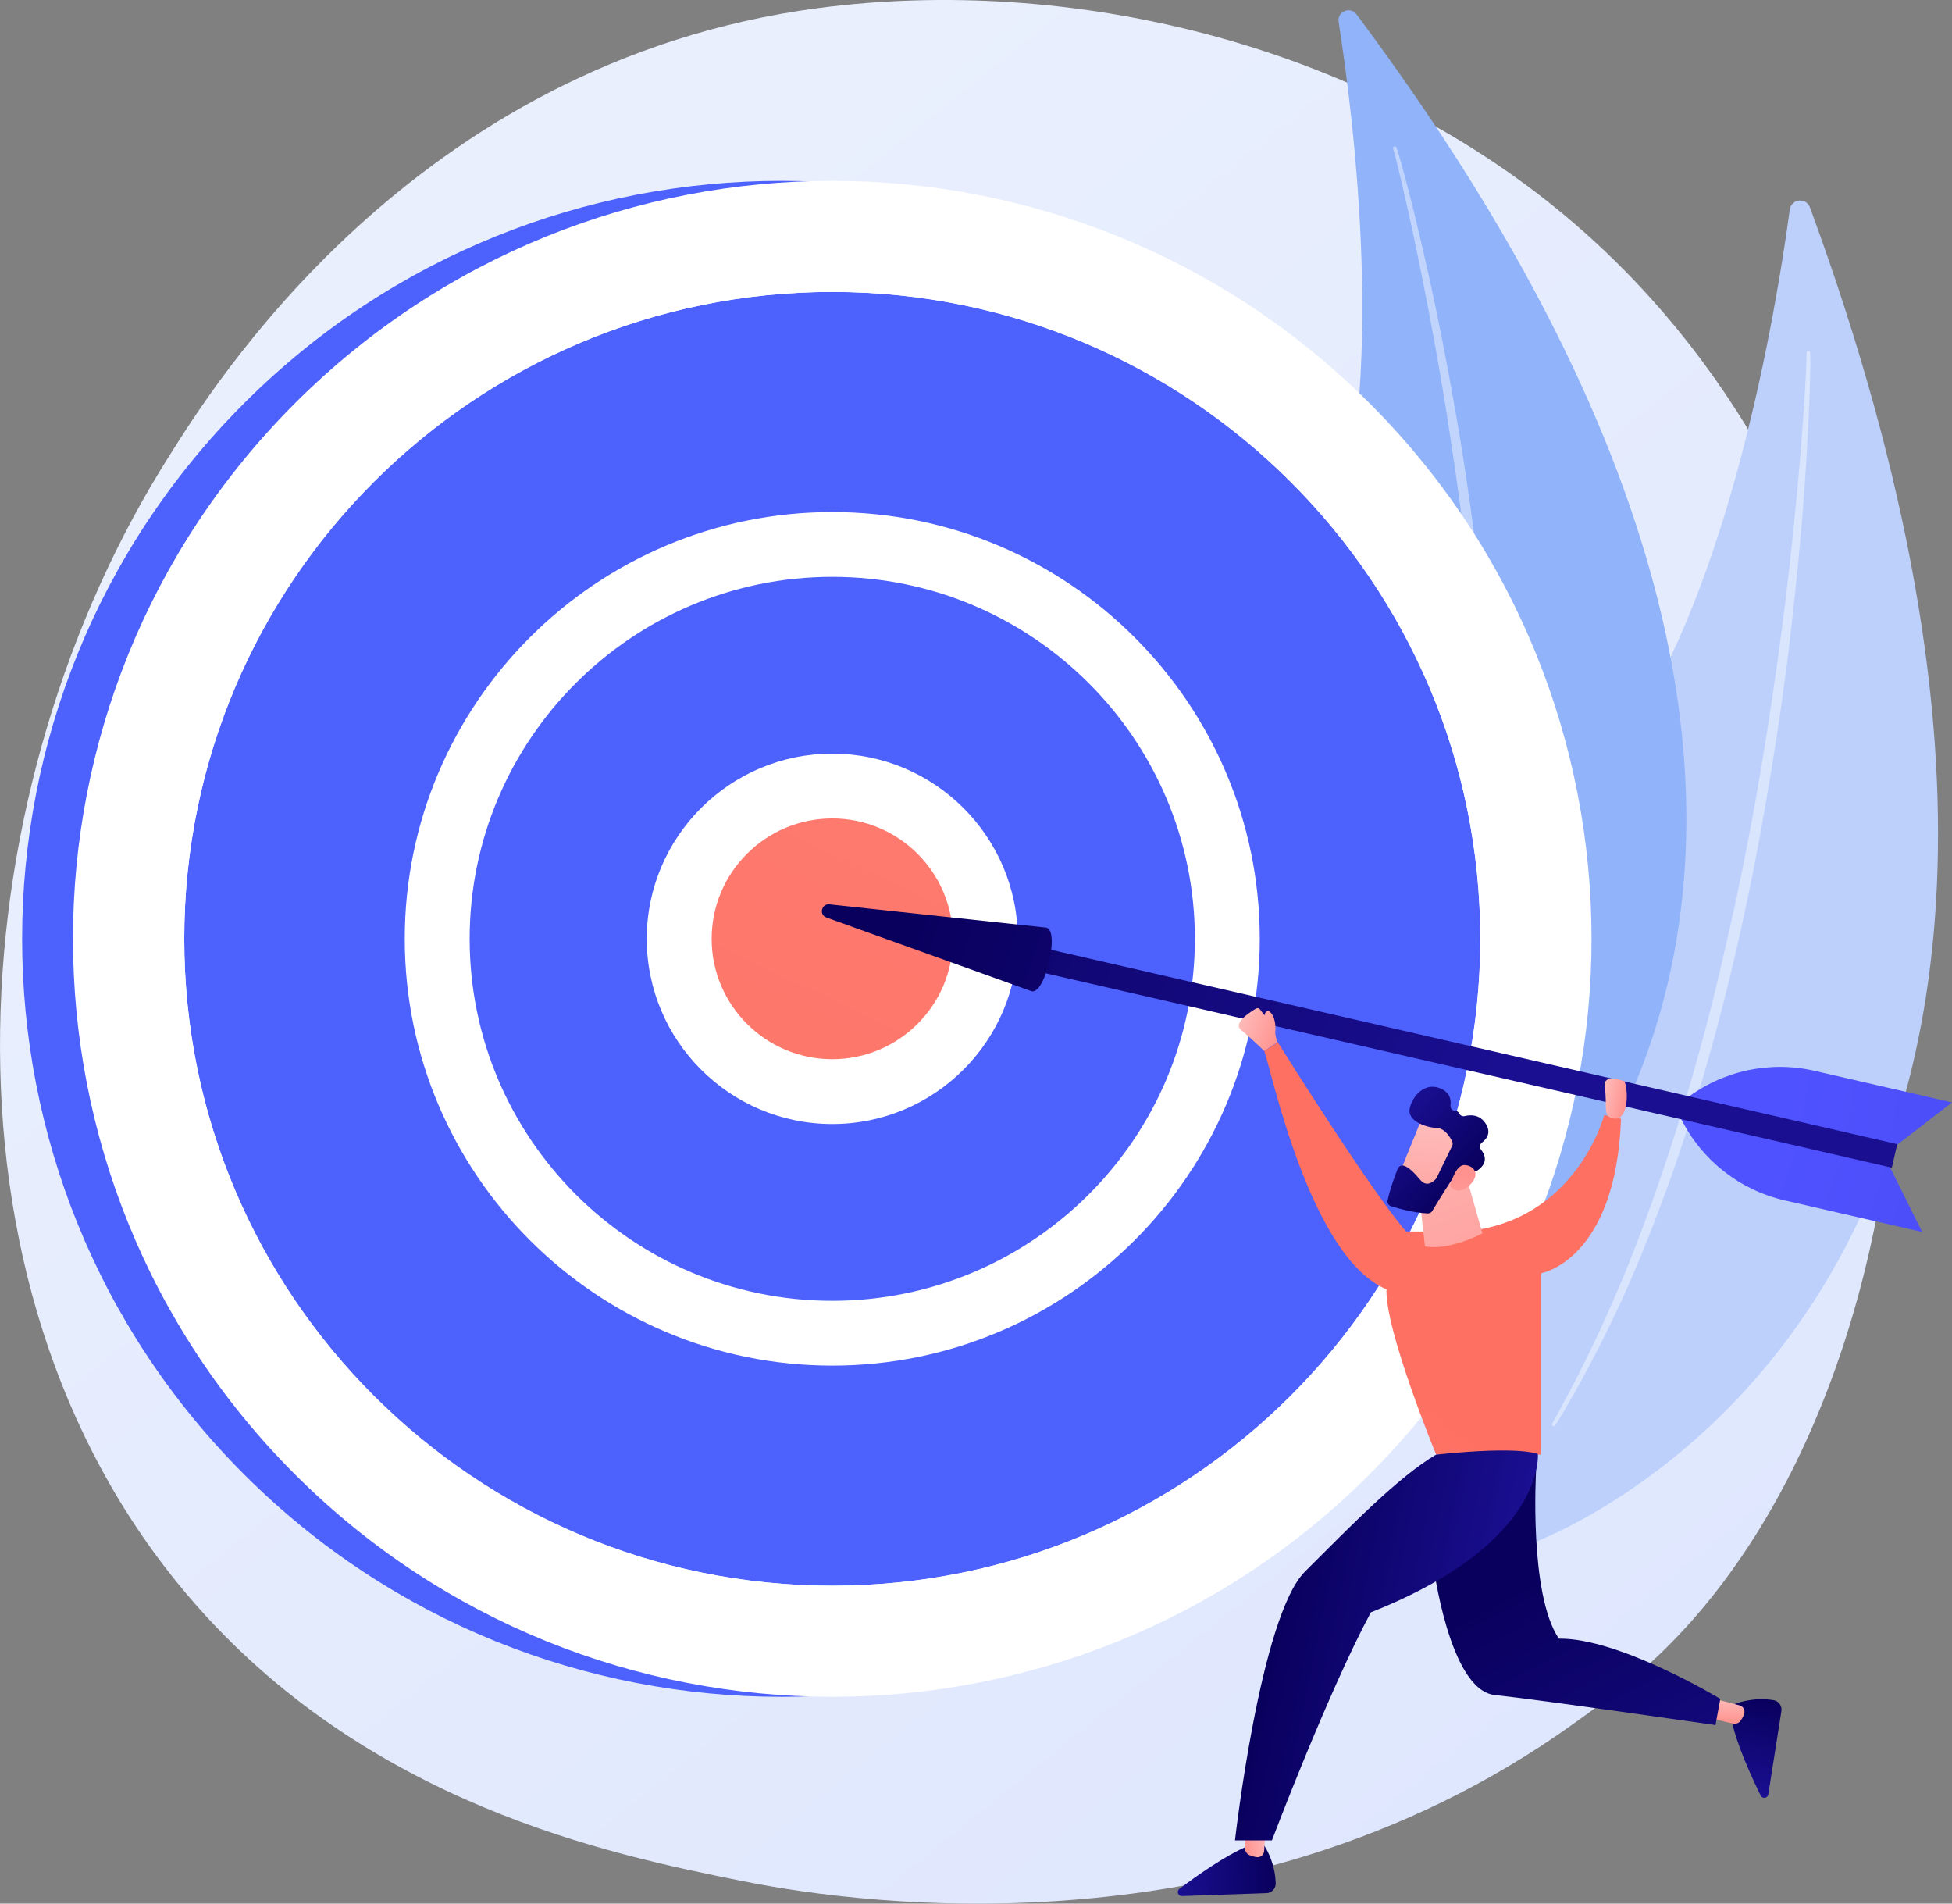 <svg width="80" height="78" viewBox="0 0 80 78" fill="none" xmlns="http://www.w3.org/2000/svg">
<rect x="0" y="0" width="80" height="78" fill="#808080" stroke="none"/>
<g clip-path="url(#clip0_1_1930)">
<path d="M68.77 67.028C67.173 68.707 65.662 69.789 64.468 70.644C50.432 80.696 33.823 77.766 30.293 77.05C25.081 75.994 15.005 73.951 7.721 65.402C-3.299 52.467 -1.583 32.088 6.965 18.635C8.528 16.175 16.788 2.518 33.575 0.327C43.735 -0.998 55.578 1.675 64.154 8.847C82.156 23.9 80.875 54.31 68.77 67.028Z" fill="url(#paint0_linear_1_1930)"/>
<path d="M74.178 8.497C74.025 8.08 73.412 8.146 73.352 8.586C72.776 12.841 70.916 23.952 66.546 30.322C59.432 40.693 55.935 56.406 62.406 63.386C62.406 63.386 90.875 53.932 74.178 8.497Z" fill="#BDD0FB"/>
<path opacity="0.43" d="M74.189 14.453C74.197 14.588 74.193 14.7 74.195 14.821L74.191 15.178L74.174 15.89C74.16 16.365 74.138 16.839 74.117 17.314C74.07 18.262 74.012 19.21 73.945 20.157C73.807 22.052 73.618 23.942 73.401 25.829C73.186 27.717 72.918 29.599 72.611 31.474C72.302 33.348 71.966 35.219 71.568 37.079C70.781 40.798 69.79 44.478 68.543 48.073C67.901 49.864 67.211 51.639 66.42 53.37C65.616 55.095 64.739 56.786 63.742 58.407C63.72 58.442 63.674 58.453 63.638 58.431C63.604 58.41 63.593 58.366 63.612 58.331L63.613 58.33C64.543 56.678 65.382 54.98 66.136 53.244C66.895 51.51 67.552 49.734 68.162 47.943C68.771 46.151 69.308 44.335 69.803 42.508C70.298 40.681 70.717 38.834 71.125 36.985C71.926 33.283 72.528 29.54 73.027 25.783C73.272 23.904 73.48 22.02 73.654 20.133C73.742 19.19 73.822 18.245 73.89 17.3L73.981 15.882L74.019 15.172L74.034 14.818C74.037 14.702 74.043 14.577 74.041 14.475V14.458C74.04 14.417 74.073 14.383 74.114 14.383C74.154 14.382 74.187 14.413 74.189 14.453H74.189Z" fill="white"/>
<path d="M55.594 0.587C55.34 0.246 54.796 0.473 54.861 0.893C55.496 4.952 56.827 15.648 54.561 22.679C50.872 34.127 51.96 49.489 59.801 54.128C59.801 54.128 83.325 37.706 55.594 0.587Z" fill="#91B3FA"/>
<path opacity="0.43" d="M57.233 6.045C57.278 6.167 57.305 6.271 57.339 6.382L57.433 6.71L57.612 7.367C57.729 7.807 57.839 8.247 57.949 8.688C58.166 9.571 58.372 10.456 58.569 11.343C58.961 13.118 59.305 14.902 59.621 16.692C59.941 18.482 60.209 20.28 60.44 22.084C60.669 23.887 60.873 25.695 61.016 27.508C61.311 31.133 61.408 34.778 61.247 38.414C61.147 40.232 60.999 42.047 60.746 43.85C60.48 45.651 60.138 47.441 59.666 49.198C59.655 49.237 59.615 49.26 59.576 49.25C59.538 49.24 59.515 49.201 59.523 49.163V49.162C59.924 47.395 60.23 45.608 60.446 43.811C60.668 42.014 60.785 40.206 60.855 38.398C60.923 36.589 60.919 34.778 60.874 32.968C60.828 31.157 60.707 29.349 60.576 27.543C60.298 23.93 59.828 20.333 59.259 16.753C58.971 14.963 58.647 13.179 58.29 11.401C58.114 10.512 57.929 9.624 57.733 8.739L57.429 7.413L57.27 6.752L57.188 6.423C57.158 6.316 57.129 6.199 57.1 6.107L57.095 6.091C57.083 6.053 57.104 6.012 57.143 6C57.18 5.989 57.219 6.009 57.232 6.044L57.233 6.045Z" fill="white"/>
<path d="M54.028 60.43C66.181 48.301 66.181 28.636 54.028 16.507C41.876 4.378 22.173 4.378 10.021 16.507C-2.131 28.636 -2.131 48.301 10.021 60.43C22.173 72.559 41.876 72.559 54.028 60.43Z" fill="#4D61FC"/>
<path d="M56.113 60.429C68.265 48.301 68.265 28.636 56.113 16.507C43.961 4.378 24.258 4.378 12.105 16.507C-0.047 28.636 -0.047 48.301 12.105 60.429C24.258 72.558 43.961 72.558 56.113 60.429Z" fill="white"/>
<path d="M34.109 64.975C48.777 64.975 60.667 53.108 60.667 38.468C60.667 23.829 48.777 11.962 34.109 11.962C19.442 11.962 7.551 23.829 7.551 38.468C7.551 53.108 19.442 64.975 34.109 64.975Z" fill="#4D61FC"/>
<path d="M34.109 66.303C18.732 66.303 6.221 53.816 6.221 38.468C6.221 23.121 18.732 10.634 34.109 10.634C49.487 10.634 61.997 23.12 61.997 38.468C61.997 53.816 49.487 66.302 34.109 66.302V66.303ZM34.109 11.962C19.465 11.962 7.551 23.852 7.551 38.468C7.551 53.084 19.465 64.975 34.109 64.975C48.753 64.975 60.667 53.084 60.667 38.468C60.667 23.852 48.753 11.962 34.109 11.962Z" fill="white"/>
<path d="M45.558 49.895C51.881 43.584 51.881 33.352 45.558 27.042C39.235 20.731 28.983 20.731 22.66 27.042C16.338 33.352 16.338 43.584 22.66 49.895C28.983 56.206 39.235 56.206 45.558 49.895Z" fill="#4D61FC"/>
<path d="M34.109 55.956C24.448 55.956 16.588 48.111 16.588 38.468C16.588 28.825 24.448 20.981 34.109 20.981C43.77 20.981 51.63 28.825 51.63 38.468C51.63 48.111 43.77 55.956 34.109 55.956ZM34.109 23.636C25.915 23.636 19.248 30.29 19.248 38.468C19.248 46.647 25.915 53.3 34.109 53.3C42.303 53.3 48.97 46.647 48.97 38.468C48.97 30.29 42.303 23.636 34.109 23.636Z" fill="white"/>
<path d="M38.545 42.895C40.995 40.45 40.995 36.486 38.545 34.041C36.095 31.596 32.123 31.596 29.674 34.041C27.224 36.486 27.224 40.45 29.674 42.895C32.123 45.34 36.095 45.34 38.545 42.895Z" fill="url(#paint1_linear_1_1930)"/>
<path d="M34.109 46.057C29.917 46.057 26.506 42.653 26.506 38.468C26.506 34.284 29.917 30.88 34.109 30.88C38.301 30.88 41.712 34.284 41.712 38.468C41.712 42.653 38.302 46.057 34.109 46.057ZM34.109 33.535C31.384 33.535 29.166 35.748 29.166 38.468C29.166 41.189 31.384 43.401 34.109 43.401C36.835 43.401 39.052 41.189 39.052 38.468C39.052 35.748 36.835 33.535 34.109 33.535Z" fill="white"/>
<path d="M77.447 47.804L78.776 50.48L73.141 49.185C71.295 48.761 69.737 47.533 68.895 45.839L77.447 47.804Z" fill="url(#paint2_linear_1_1930)"/>
<path d="M77.632 46.999L80 45.172L74.365 43.877C72.519 43.453 70.579 43.878 69.081 45.034L77.632 46.999Z" fill="url(#paint3_linear_1_1930)"/>
<path d="M41.183 38.482L40.961 39.446L77.534 47.846L77.756 46.882L41.183 38.482Z" fill="url(#paint4_linear_1_1930)"/>
<path d="M42.884 38.009C43.438 38.137 42.836 40.744 42.282 40.617L33.868 37.594C33.558 37.483 33.664 37.02 33.993 37.055L42.884 38.009Z" fill="url(#paint5_linear_1_1930)"/>
<path d="M51.811 75.618C51.811 75.618 52.26 76.264 52.283 77.172C52.288 77.386 52.115 77.562 51.901 77.57L48.444 77.69C48.282 77.696 48.209 77.49 48.338 77.393C48.976 76.912 50.232 76.01 51.15 75.641L51.811 75.618L51.811 75.618Z" fill="url(#paint6_linear_1_1930)"/>
<path d="M51.897 74.517L51.809 75.843C51.799 75.992 51.671 76.108 51.522 76.096C51.432 76.088 51.324 76.065 51.204 76.011C51.09 75.96 51.02 75.843 51.024 75.719L51.084 74.118L51.897 74.517L51.897 74.517Z" fill="url(#paint7_linear_1_1930)"/>
<path d="M71.071 69.831C71.071 69.831 71.792 69.514 72.689 69.664C72.901 69.699 73.041 69.903 73.008 70.114L72.471 73.524C72.445 73.684 72.229 73.716 72.158 73.571C71.806 72.855 71.158 71.453 70.969 70.483L71.071 69.831V69.831Z" fill="url(#paint8_linear_1_1930)"/>
<path d="M70.004 69.538L71.292 69.876C71.436 69.914 71.526 70.062 71.486 70.205C71.461 70.292 71.418 70.394 71.342 70.501C71.271 70.603 71.142 70.65 71.02 70.621L69.457 70.259L70.004 69.538H70.004Z" fill="url(#paint9_linear_1_1930)"/>
<path d="M52.364 42.702C52.364 42.702 52.248 42.434 52.267 42.276C52.285 42.118 52.29 41.625 51.993 41.416C51.993 41.416 51.832 41.424 51.829 41.604C51.64 41.402 51.631 41.227 51.435 41.351C51.24 41.475 50.506 41.92 50.872 42.213C51.239 42.507 51.816 43.065 51.816 43.065L52.363 42.702H52.364Z" fill="url(#paint10_linear_1_1930)"/>
<path d="M58.729 64.041C58.729 64.041 59.383 69.253 61.257 69.452C63.13 69.651 70.306 70.685 70.306 70.685L70.505 69.611C70.505 69.611 66.359 67.105 63.888 67.144C62.652 65.314 62.954 60.258 62.954 60.258L58.729 64.041L58.729 64.041Z" fill="url(#paint11_linear_1_1930)"/>
<path d="M66.436 45.845C66.216 51.656 63.162 52.169 63.162 52.169V59.601H58.856C58.856 59.601 56.768 54.526 56.822 52.83C53.716 51.519 52.144 44.025 51.816 43.065C51.969 42.949 52.051 42.953 52.364 42.702C56.597 49.425 57.629 50.459 57.629 50.459H60.021C64.617 50.047 65.748 45.687 65.748 45.687L66.436 45.845V45.845Z" fill="url(#paint12_linear_1_1930)"/>
<path d="M63.027 59.585C63.027 59.585 63.37 63.227 56.183 66.065C54.429 69.327 52.128 75.409 52.128 75.409H50.614C50.614 75.409 51.65 66.224 53.484 64.394C55.318 62.564 57.318 60.504 58.855 59.603C62.413 59.231 63.027 59.585 63.027 59.585Z" fill="url(#paint13_linear_1_1930)"/>
<path d="M59.963 47.751L60.756 50.537C60.756 50.537 59.401 51.263 58.4 51.067L58.125 48.611L59.963 47.75V47.751Z" fill="url(#paint14_linear_1_1930)"/>
<path d="M58.321 45.727C58.292 45.76 57.214 48.436 57.214 48.436L58.758 49.018L60.157 46.633C60.157 46.633 58.807 45.182 58.321 45.727V45.727Z" fill="url(#paint15_linear_1_1930)"/>
<path d="M59.516 46.947L58.878 48.26C58.87 48.276 58.859 48.292 58.847 48.306C58.771 48.392 58.487 48.667 58.222 48.361C57.982 48.082 57.758 47.831 57.533 47.765C57.432 47.735 57.325 47.787 57.286 47.885C57.188 48.128 56.978 48.679 56.868 49.187C56.846 49.29 56.907 49.392 57.008 49.423C57.312 49.517 57.959 49.697 58.512 49.72C58.587 49.723 58.658 49.686 58.697 49.622C58.885 49.309 59.462 48.359 59.664 48.119C59.854 47.894 60.25 47.946 60.415 47.979C60.469 47.99 60.524 47.978 60.57 47.947C60.73 47.836 61.044 47.541 60.698 47.108C60.625 47.017 60.642 46.886 60.735 46.817C60.921 46.678 61.131 46.42 60.891 46.043C60.647 45.659 60.266 45.673 60.028 45.731C59.931 45.754 59.834 45.703 59.793 45.613C59.77 45.562 59.724 45.52 59.636 45.517C59.518 45.514 59.431 45.406 59.446 45.289C59.476 45.064 59.427 44.771 59.05 44.605C58.38 44.311 57.871 44.932 57.772 45.427C57.672 45.921 58.417 46.199 58.871 46.216C59.217 46.229 59.433 46.596 59.517 46.772C59.543 46.827 59.542 46.892 59.515 46.947H59.516Z" fill="url(#paint16_linear_1_1930)"/>
<path d="M59.427 48.595C59.427 48.595 59.637 47.74 60.004 47.738C60.37 47.737 60.688 48.072 60.274 48.519C59.758 49.074 59.427 48.595 59.427 48.595Z" fill="url(#paint17_linear_1_1930)"/>
<path d="M66.581 44.312C66.581 44.312 65.651 43.901 65.77 44.591C65.89 45.281 65.64 45.785 66.17 45.837C66.7 45.891 66.761 44.789 66.581 44.312Z" fill="url(#paint18_linear_1_1930)"/>
</g>
<defs>
<linearGradient id="paint0_linear_1_1930" x1="87.901" y1="101.021" x2="18.525" y2="14.694" gradientUnits="userSpaceOnUse">
<stop stop-color="#DAE3FE"/>
<stop offset="1" stop-color="#E9EFFD"/>
</linearGradient>
<linearGradient id="paint1_linear_1_1930" x1="77.136" y1="-53.185" x2="20.878" y2="67.115" gradientUnits="userSpaceOnUse">
<stop stop-color="#FF928E"/>
<stop offset="1" stop-color="#FE7062"/>
</linearGradient>
<linearGradient id="paint2_linear_1_1930" x1="72.467" y1="47.587" x2="100.644" y2="56.921" gradientUnits="userSpaceOnUse">
<stop stop-color="#4F52FF"/>
<stop offset="1" stop-color="#4042E2"/>
</linearGradient>
<linearGradient id="paint3_linear_1_1930" x1="73.055" y1="45.041" x2="102.477" y2="48.997" gradientUnits="userSpaceOnUse">
<stop stop-color="#4F52FF"/>
<stop offset="1" stop-color="#4042E2"/>
</linearGradient>
<linearGradient id="paint4_linear_1_1930" x1="32.162" y1="29.447" x2="61.749" y2="44.414" gradientUnits="userSpaceOnUse">
<stop stop-color="#09005D"/>
<stop offset="1" stop-color="#1A0F91"/>
</linearGradient>
<linearGradient id="paint5_linear_1_1930" x1="37.243" y1="37.56" x2="62.017" y2="45.767" gradientUnits="userSpaceOnUse">
<stop stop-color="#09005D"/>
<stop offset="1" stop-color="#1A0F91"/>
</linearGradient>
<linearGradient id="paint6_linear_1_1930" x1="52.263" y1="76.579" x2="48.244" y2="76.72" gradientUnits="userSpaceOnUse">
<stop stop-color="#09005D"/>
<stop offset="1" stop-color="#1A0F91"/>
</linearGradient>
<linearGradient id="paint7_linear_1_1930" x1="51.969" y1="75.02" x2="50.945" y2="75.161" gradientUnits="userSpaceOnUse">
<stop stop-color="#FEBBBA"/>
<stop offset="1" stop-color="#FF928E"/>
</linearGradient>
<linearGradient id="paint8_linear_1_1930" x1="72.102" y1="69.578" x2="71.48" y2="73.543" gradientUnits="userSpaceOnUse">
<stop stop-color="#09005D"/>
<stop offset="1" stop-color="#1A0F91"/>
</linearGradient>
<linearGradient id="paint9_linear_1_1930" x1="70.511" y1="69.56" x2="70.455" y2="70.59" gradientUnits="userSpaceOnUse">
<stop stop-color="#FEBBBA"/>
<stop offset="1" stop-color="#FF928E"/>
</linearGradient>
<linearGradient id="paint10_linear_1_1930" x1="50.807" y1="41.88" x2="52.455" y2="42.423" gradientUnits="userSpaceOnUse">
<stop stop-color="#FEBBBA"/>
<stop offset="1" stop-color="#FF928E"/>
</linearGradient>
<linearGradient id="paint11_linear_1_1930" x1="62.902" y1="64.486" x2="70.532" y2="79.245" gradientUnits="userSpaceOnUse">
<stop stop-color="#09005D"/>
<stop offset="1" stop-color="#1A0F91"/>
</linearGradient>
<linearGradient id="paint12_linear_1_1930" x1="42.267" y1="70.121" x2="54.836" y2="54.548" gradientUnits="userSpaceOnUse">
<stop stop-color="#FF928E"/>
<stop offset="1" stop-color="#FE7062"/>
</linearGradient>
<linearGradient id="paint13_linear_1_1930" x1="52.185" y1="66.543" x2="61.292" y2="68.405" gradientUnits="userSpaceOnUse">
<stop stop-color="#09005D"/>
<stop offset="1" stop-color="#1A0F91"/>
</linearGradient>
<linearGradient id="paint14_linear_1_1930" x1="56.73" y1="43.392" x2="62.621" y2="57.907" gradientUnits="userSpaceOnUse">
<stop stop-color="#FEBBBA"/>
<stop offset="1" stop-color="#FF928E"/>
</linearGradient>
<linearGradient id="paint15_linear_1_1930" x1="58.797" y1="46.176" x2="58.361" y2="51.645" gradientUnits="userSpaceOnUse">
<stop stop-color="#FEBBBA"/>
<stop offset="1" stop-color="#FF928E"/>
</linearGradient>
<linearGradient id="paint16_linear_1_1930" x1="59.986" y1="48.644" x2="57.032" y2="46.012" gradientUnits="userSpaceOnUse">
<stop stop-color="#09005D"/>
<stop offset="1" stop-color="#1A0F91"/>
</linearGradient>
<linearGradient id="paint17_linear_1_1930" x1="60.117" y1="51.986" x2="59.944" y2="48.188" gradientUnits="userSpaceOnUse">
<stop stop-color="#FEBBBA"/>
<stop offset="1" stop-color="#FF928E"/>
</linearGradient>
<linearGradient id="paint18_linear_1_1930" x1="65.661" y1="44.914" x2="66.674" y2="45.12" gradientUnits="userSpaceOnUse">
<stop stop-color="#FEBBBA"/>
<stop offset="1" stop-color="#FF928E"/>
</linearGradient>
<clipPath id="clip0_1_1930">
<rect width="80" height="78" fill="white"/>
</clipPath>
</defs>
</svg>
